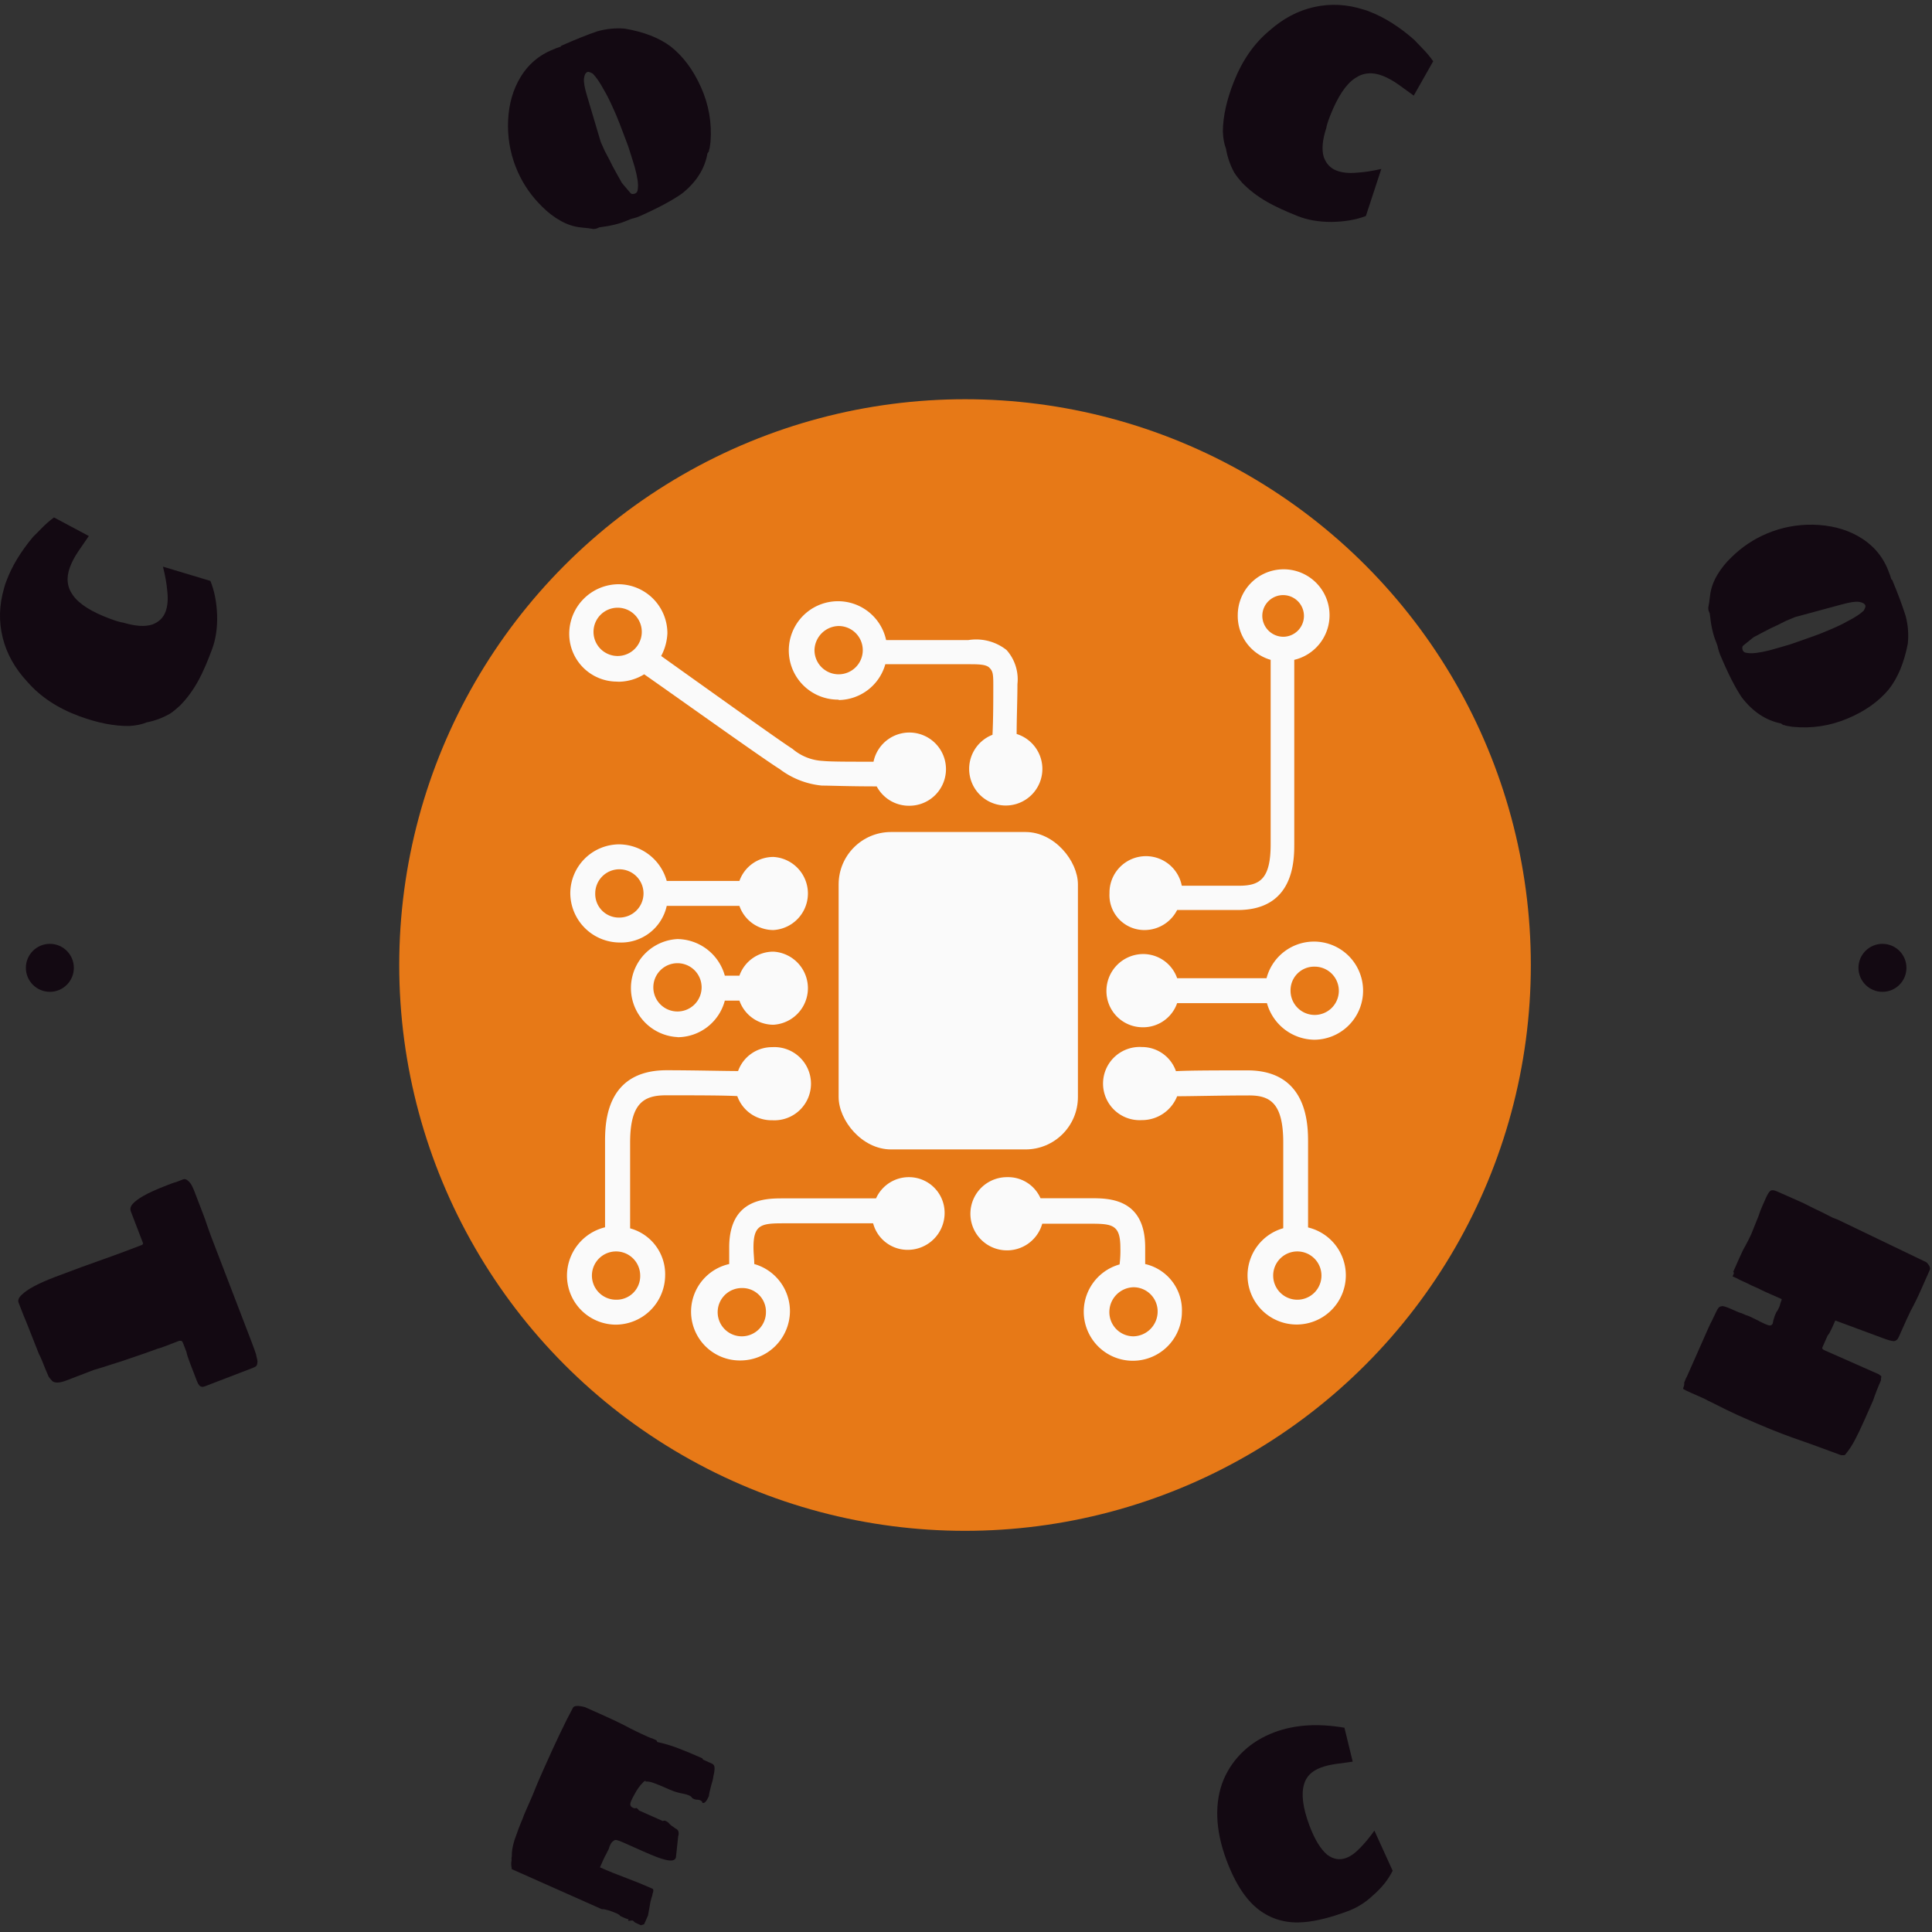 <svg xmlns="http://www.w3.org/2000/svg" version="1.1" xmlns:xlink="http://www.w3.org/1999/xlink" xmlns:svgjs="http://svgjs.dev/svgjs" width="1000" height="1000" viewBox="0 0 1000 1000"><rect x="0" y="0" width="1000" height="1000" fill="#333333" stroke="none"/><g transform="matrix(1,0,0,1,-0.5,-0.5)"><svg viewBox="0 0 280 280" data-background-color="#fafafa" preserveAspectRatio="xMidYMid meet" height="1000" width="1000" xmlns="http://www.w3.org/2000/svg" xmlns:xlink="http://www.w3.org/1999/xlink"><g id="tight-bounds" transform="matrix(1,0,0,1,0.14,0.14)"><svg viewBox="0 0 279.72 279.72" height="279.72" width="279.72"><g><svg viewBox="0 0 279.72 279.72" height="279.72" width="279.72"><g><svg viewBox="0 0 279.72 279.72" height="279.72" width="279.72"><g id="textblocktransform"><svg viewBox="0 0 279.72 279.72" height="279.72" width="279.72" id="textblock"><g><svg viewBox="0 0 279.72 279.72" height="279.72" width="279.72"><g transform="matrix(1,0,0,1,57.447,57.447)"><svg viewBox="0 0 164.827 164.827" height="164.827" width="164.827"><g><circle r="82" cx="82.413" cy="82.413" fill="#e77917" data-fill-palette-color="accent"></circle><svg xmlns="http://www.w3.org/2000/svg" viewBox="20 20.174 60.019 59.669" x="24.724" y="24.724" height="115.379" width="115.379" class="icon-kg-0" data-fill-palette-color="quaternary" id="kg-0"><g data-name="Calque 2" fill="#fafafa" data-fill-palette-color="quaternary"><path d="M23.82 23.07A1.82 1.82 0 1 1 22 24.88 1.82 1.82 0 0 1 23.82 23.07Zm0 5.58a3.73 3.73 0 0 0 2-0.56c2.07 1.44 9.08 6.45 10.21 7.14a6.25 6.25 0 0 0 3.19 1.25c0.63 0 2 0.06 4.13 0.06A2.75 2.75 0 0 0 45.8 38a2.76 2.76 0 1 0-2.69-3.32c-1.94 0-3.26 0-3.82-0.06A3.81 3.81 0 0 1 37 33.71c-1-0.63-7.64-5.39-9.9-7A4 4 0 0 0 27.57 25a3.7 3.7 0 0 0-3.7-3.7 3.74 3.74 0 0 0-3.7 3.7A3.6 3.6 0 0 0 23.82 28.64Z" fill="#fafafa" data-fill-palette-color="quaternary"></path><path d="M22.13 44.61a1.82 1.82 0 1 1 1.82 1.82A1.78 1.78 0 0 1 22.13 44.61Zm5.39 0.94H33a2.71 2.71 0 0 0 2.57 1.82 2.76 2.76 0 0 0 0-5.51A2.71 2.71 0 0 0 33 43.67H27.52a3.76 3.76 0 0 0-3.57-2.76 3.7 3.7 0 0 0-3.7 3.7 3.74 3.74 0 0 0 3.7 3.7A3.52 3.52 0 0 0 27.52 45.55Z" fill="#fafafa" data-fill-palette-color="quaternary"></path><path d="M28.33 49.87a1.82 1.82 0 1 1-1.82 1.82A1.82 1.82 0 0 1 28.33 49.87Zm0 5.58a3.7 3.7 0 0 0 3.57-2.76H33a2.72 2.72 0 0 0 2.57 1.82 2.76 2.76 0 0 0 0-5.51A2.71 2.71 0 0 0 33 50.81H31.9a3.76 3.76 0 0 0-3.57-2.76 3.7 3.7 0 0 0 0 7.39Z" fill="#fafafa" data-fill-palette-color="quaternary"></path><path d="M23.7 75.24a1.82 1.82 0 1 1 1.82-1.82A1.78 1.78 0 0 1 23.7 75.24Zm1.06-5.39V63.4c0-2.94 1-3.57 2.69-3.57 2.07 0 4.38 0 5.39 0.06a2.73 2.73 0 0 0 2.63 1.82 2.76 2.76 0 1 0 0-5.51A2.71 2.71 0 0 0 32.9 58c-1.06 0-3.38-0.06-5.39-0.06-4.64 0-4.64 4.07-4.64 5.45v6.39A3.76 3.76 0 0 0 20 73.42a3.7 3.7 0 0 0 3.7 3.7 3.74 3.74 0 0 0 3.7-3.7A3.58 3.58 0 0 0 24.76 69.86Z" fill="#fafafa" data-fill-palette-color="quaternary"></path><path d="M75.06 75.24a1.82 1.82 0 1 1 1.82-1.82A1.82 1.82 0 0 1 75.06 75.24Zm0.81-5.45V63.4c0-1.31 0-5.45-4.57-5.45-2.07 0-4.38 0-5.39 0.06a2.71 2.71 0 0 0-2.57-1.82 2.76 2.76 0 1 0 0 5.51A2.85 2.85 0 0 0 66 59.9c1.06 0 3.38-0.06 5.39-0.06C73 59.83 74 60.4 74 63.4v6.45a3.7 3.7 0 0 0 1 7.26 3.71 3.71 0 0 0 0.82-7.33Z" fill="#fafafa" data-fill-palette-color="quaternary"></path><path d="M72.42 23.69A1.57 1.57 0 1 1 74 25.26 1.59 1.59 0 0 1 72.42 23.69ZM63.59 47.37A2.76 2.76 0 0 0 66 45.86h4.57c4.26 0 4.26-3.76 4.26-5V27a3.46 3.46 0 1 0-4.26-3.38A3.44 3.44 0 0 0 73.05 27v13.9c0 2.63-0.82 3.13-2.38 3.13H66.35a2.75 2.75 0 0 0-5.45 0.56A2.63 2.63 0 0 0 63.59 47.37Z" fill="#fafafa" data-fill-palette-color="quaternary"></path><path d="M76.37 50.13a1.82 1.82 0 1 1-1.82 1.82A1.78 1.78 0 0 1 76.37 50.13Zm-13 4.57A2.71 2.71 0 0 0 66 52.88h6.77a3.76 3.76 0 0 0 3.57 2.76A3.7 3.7 0 1 0 72.74 51H66a2.71 2.71 0 0 0-2.57-1.82 2.78 2.78 0 0 0-2.76 2.76A2.73 2.73 0 0 0 63.4 54.7Z" fill="#fafafa" data-fill-palette-color="quaternary"></path><rect x="40.48" y="39.98" width="18.04" height="23.93" rx="3.95" ry="3.95" fill="#fafafa" data-fill-palette-color="quaternary"></rect><path d="M40.48 24.45a1.82 1.82 0 1 1-1.82 1.82A1.86 1.86 0 0 1 40.48 24.45Zm0 5.58A3.7 3.7 0 0 0 44 27.33h6.26c0.69 0 1.31 0 1.57 0.25s0.31 0.44 0.31 1.25c0 1.13 0 2.63-0.06 3.82a2.76 2.76 0 1 0 3.76 2.57 2.76 2.76 0 0 0-1.94-2.63c0-1.19 0.06-2.63 0.06-3.76a3.32 3.32 0 0 0-0.82-2.57 3.69 3.69 0 0 0-2.88-0.75h-6.2A3.71 3.71 0 1 0 40.48 30Z" fill="#fafafa" data-fill-palette-color="quaternary"></path><path d="M35 76.18a1.82 1.82 0 1 1-1.82-1.82A1.78 1.78 0 0 1 35 76.18ZM45.8 66A2.71 2.71 0 0 0 43.3 67.6h-7c-1.31 0-4.07 0-4.07 3.7v1.25a3.68 3.68 0 0 0 0.88 7.27 3.74 3.74 0 0 0 3.7-3.7 3.7 3.7 0 0 0-2.69-3.57c0-0.37-0.06-0.82-0.06-1.25 0-1.69 0.56-1.82 2.19-1.82h6.83a2.69 2.69 0 0 0 2.63 2 2.78 2.78 0 0 0 2.76-2.76A2.69 2.69 0 0 0 45.8 66Z" fill="#fafafa" data-fill-palette-color="quaternary"></path><path d="M62.71 78a1.82 1.82 0 0 1-1.82-1.82 1.87 1.87 0 0 1 1.82-1.88 1.82 1.82 0 0 1 1.82 1.82A1.87 1.87 0 0 1 62.71 78Zm0.88-5.45V71.29c0-3.7-2.76-3.7-4.07-3.7H55.7A2.67 2.67 0 0 0 53.2 66a2.76 2.76 0 1 0 2.63 3.51h3.7c1.63 0 2.19 0.12 2.19 1.82a8.09 8.09 0 0 1-0.06 1.25 3.7 3.7 0 1 0 4.7 3.57A3.57 3.57 0 0 0 63.59 72.55Z" fill="#fafafa" data-fill-palette-color="quaternary"></path></g></svg></g></svg></g><g><path d="M30.747 94.058c-0.668 1.808-1.306 3.282-1.914 4.422v0c-0.79 1.47-1.705 2.729-2.744 3.777v0c-0.14 0.136-0.356 0.326-0.649 0.57-0.295 0.251-0.565 0.455-0.811 0.612v0c-1.09 0.617-2.219 1.036-3.388 1.257v0c-0.668 0.286-1.508 0.459-2.52 0.52v0c-2.184 0.026-4.598-0.45-7.244-1.427v0c-3.114-1.15-5.609-2.799-7.485-4.946v0c-1.822-1.948-3.022-4.089-3.6-6.423-0.581-2.344-0.516-4.734 0.196-7.171v0l0.14-0.499 0.197-0.535c0.787-2.131 2.072-4.262 3.856-6.392v0c0.186-0.179 0.58-0.577 1.183-1.193 0.596-0.62 1.218-1.166 1.865-1.64v0l5.044 2.695-1.509 2.198c-0.539 0.79-0.95 1.568-1.233 2.334v0c-0.565 1.531-0.414 2.887 0.454 4.07v0c0.896 1.268 2.697 2.402 5.402 3.401v0c0.871 0.322 1.5 0.505 1.888 0.551v0c1.761 0.53 3.172 0.617 4.234 0.259v0c0.937-0.366 1.567-0.985 1.889-1.856v0c0.302-0.818 0.382-1.827 0.24-3.026v0c-0.085-1.029-0.293-2.192-0.622-3.492v0l6.873 2.066c0.588 1.432 0.915 3.105 0.981 5.018v0c0.042 1.815-0.199 3.432-0.723 4.85z" fill="#130912" data-fill-palette-color="primary"></path><path d="M92.726 31.326c-0.212 0.095-0.516 0.199-0.911 0.314v0c-0.209 0.032-0.513 0.136-0.911 0.314v0c-1.015 0.453-2.365 0.785-4.049 0.997v0l-0.28 0.125c-0.186 0.083-0.41 0.117-0.67 0.102v0c-0.081-0.026-0.168-0.04-0.263-0.044-0.097-0.011-0.217-0.03-0.361-0.059v0l-1.053-0.108c-0.997-0.094-1.981-0.41-2.952-0.947-0.974-0.544-1.866-1.224-2.677-2.041v0c-1.524-1.484-2.708-3.17-3.55-5.058v0c-0.937-2.1-1.414-4.31-1.431-6.628v0c-0.005-2.447 0.482-4.608 1.463-6.486v0c1.086-2.071 2.651-3.562 4.693-4.472v0c0.636-0.284 1.139-0.477 1.509-0.581v0c-0.023-0.051 0.007-0.096 0.091-0.133v0l0.115-0.051c1.863-0.831 3.552-1.507 5.067-2.029v0c1.336-0.372 2.664-0.503 3.985-0.391v0c2.756 0.465 4.973 1.325 6.648 2.58v0c1.813 1.425 3.283 3.399 4.409 5.923v0c1.126 2.524 1.584 5.158 1.375 7.9v0l-0.111 0.812c-0.038 0.209-0.069 0.32-0.095 0.332v0l-0.03 0.244-0.206 0.288c-0.384 2.212-1.597 4.139-3.637 5.781v0c-1.401 1.002-3.457 2.108-6.168 3.316zM92.068 28.039c0.238-0.106 0.359-0.334 0.366-0.683v0c0.106-0.625-0.042-1.675-0.447-3.151v0c-0.08-0.249-0.254-0.811-0.52-1.685-0.257-0.871-0.534-1.672-0.829-2.403v0c-0.696-1.854-1.138-2.992-1.327-3.416v0l-0.408-0.916-0.142-0.318c-0.427-0.957-0.837-1.764-1.23-2.42v0c-0.564-1.058-1.107-1.851-1.628-2.381v0c-0.387-0.212-0.645-0.29-0.773-0.233v0c-0.27 0.12-0.435 0.433-0.495 0.937v0c-0.057 0.511 0.083 1.326 0.421 2.446v0l2.006 6.752 0.357 0.8 0.232 0.52c0.579 1.074 0.946 1.784 1.1 2.131v0l0.507 0.93 0.683 1.22c0.095 0.212 0.207 0.385 0.336 0.52v0l1.091 1.281c0.074 0.098 0.184 0.145 0.329 0.142 0.139 0 0.262-0.025 0.371-0.073z" fill="#130912" data-fill-palette-color="primary"></path><path d="M188.082 31.322c-1.791-0.712-3.248-1.386-4.373-2.022v0c-1.45-0.826-2.686-1.772-3.709-2.836v0c-0.132-0.143-0.317-0.364-0.554-0.663-0.244-0.301-0.441-0.576-0.591-0.826v0c-0.59-1.105-0.981-2.244-1.174-3.418v0c-0.269-0.675-0.422-1.519-0.458-2.532v0c0.028-2.184 0.563-4.586 1.605-7.207v0c1.226-3.085 2.936-5.539 5.128-7.361v0c1.992-1.774 4.162-2.921 6.511-3.441 2.358-0.524 4.745-0.4 7.163 0.373v0l0.496 0.151 0.529 0.211c2.111 0.839 4.21 2.176 6.295 4.012v0c0.174 0.19 0.562 0.594 1.165 1.212 0.605 0.611 1.136 1.246 1.593 1.905v0l-2.818 4.976-2.161-1.563c-0.777-0.559-1.545-0.989-2.303-1.29v0c-1.516-0.603-2.876-0.485-4.079 0.354v0c-1.29 0.865-2.467 2.637-3.533 5.317v0c-0.343 0.863-0.542 1.487-0.597 1.874v0c-0.573 1.747-0.694 3.156-0.363 4.226v0c0.343 0.946 0.946 1.591 1.808 1.934v0c0.81 0.322 1.817 0.427 3.02 0.315v0c1.03-0.06 2.199-0.239 3.505-0.537v0l-2.234 6.82c-1.446 0.553-3.126 0.839-5.04 0.858v0c-1.815-0.003-3.426-0.283-4.831-0.842z" fill="#130912" data-fill-palette-color="primary"></path><path d="M249.27 94.824c-0.089-0.214-0.186-0.52-0.292-0.918v0c-0.027-0.21-0.124-0.516-0.291-0.919v0c-0.427-1.026-0.726-2.383-0.897-4.072v0l-0.118-0.283c-0.078-0.188-0.107-0.413-0.086-0.672v0c0.028-0.08 0.045-0.167 0.051-0.262 0.013-0.097 0.035-0.217 0.068-0.359v0l0.134-1.05c0.119-0.994 0.459-1.97 1.02-2.928 0.567-0.96 1.269-1.836 2.105-2.626v0c1.521-1.487 3.236-2.629 5.145-3.425v0c2.123-0.885 4.343-1.307 6.661-1.267v0c2.446 0.055 4.595 0.596 6.448 1.622v0c2.043 1.137 3.495 2.738 4.355 4.802v0c0.268 0.643 0.449 1.15 0.543 1.523v0c0.052-0.022 0.095 0.01 0.131 0.094v0l0.049 0.117c0.785 1.883 1.419 3.588 1.903 5.116v0c0.339 1.344 0.437 2.675 0.292 3.992v0c-0.533 2.744-1.447 4.938-2.742 6.583v0c-1.469 1.778-3.479 3.198-6.03 4.262v0c-2.551 1.063-5.195 1.456-7.932 1.18v0l-0.809-0.132c-0.208-0.043-0.318-0.077-0.329-0.103v0l-0.243-0.035-0.283-0.214c-2.202-0.439-4.098-1.698-5.689-3.778v0c-0.967-1.426-2.022-3.508-3.164-6.248zM252.573 94.248c0.1 0.24 0.325 0.368 0.673 0.382v0c0.622 0.122 1.676-0.001 3.161-0.369v0c0.251-0.074 0.817-0.234 1.698-0.478 0.877-0.236 1.684-0.492 2.422-0.77v0c1.87-0.65 3.02-1.064 3.448-1.243v0l0.925-0.385 0.322-0.134c0.967-0.403 1.784-0.793 2.45-1.17v0c1.071-0.538 1.878-1.061 2.42-1.568v0c0.222-0.382 0.306-0.638 0.252-0.768v0c-0.114-0.273-0.422-0.445-0.925-0.518v0c-0.509-0.07-1.328 0.05-2.455 0.361v0l-6.8 1.839-0.808 0.337-0.526 0.219c-1.088 0.552-1.807 0.902-2.158 1.048v0l-0.941 0.483-1.237 0.653c-0.214 0.089-0.39 0.197-0.528 0.323v0l-1.307 1.059c-0.1 0.072-0.15 0.18-0.15 0.326-0.003 0.139 0.018 0.263 0.064 0.373z" fill="#130912" data-fill-palette-color="primary"></path><path d="M2.704 188.823c-0.149-0.387 0.005-0.782 0.462-1.182v0c0.758-0.773 2.351-1.626 4.78-2.559v0c2.344-0.9 5.056-1.892 8.135-2.977v0c0.988-0.349 2.504-0.916 4.546-1.7v0l0.118-0.192-1.785-4.649c-0.139-0.361-0.048-0.724 0.272-1.088 0.326-0.366 0.833-0.745 1.519-1.136v0c0.781-0.458 1.956-0.988 3.525-1.591v0l0.581-0.223c0.282-0.108 0.511-0.181 0.685-0.218v0l0.63-0.242 0.374-0.144c0.171-0.066 0.35-0.04 0.538 0.076 0.19 0.123 0.358 0.284 0.503 0.485v0c0.187 0.252 0.388 0.657 0.602 1.216v0l1.221 3.181c0.267 0.696 0.458 1.233 0.574 1.61v0l0.554 1.562 5.793 15.088c0.418 1.09 0.679 1.807 0.781 2.152v0c0.02 0.15 0.065 0.356 0.135 0.615 0.07 0.26 0.084 0.465 0.044 0.616v0c-0.012 0.223-0.072 0.382-0.179 0.476-0.11 0.087-0.289 0.179-0.538 0.274v0l-6.914 2.655c-0.309 0.118-0.567 0.074-0.774-0.132v0c-0.125-0.148-0.24-0.36-0.346-0.636v0l-0.514-1.339-0.534-1.389c-0.247-0.643-0.405-1.144-0.474-1.502v0l-0.481-1.25c-0.098-0.256-0.208-0.376-0.33-0.36v0c-0.026 0.01-0.067 0.011-0.123 0.003-0.049-0.011-0.104-0.005-0.163 0.017v0l-0.62 0.238-1.428 0.549c-0.42 0.161-0.748 0.268-0.985 0.321v0c-0.808 0.31-2.602 0.935-5.382 1.875v0l-1.291 0.405c-1.198 0.392-2.07 0.663-2.615 0.812v0l-3.989 1.531c-0.945 0.363-1.619 0.395-2.019 0.098v0c-0.283-0.306-0.464-0.522-0.544-0.651v0l-0.444-1.038c-0.418-1.09-0.743-1.847-0.973-2.271v0l-1.726-4.377c-0.243-0.555-0.643-1.557-1.201-3.009z" fill="#130912" data-fill-palette-color="primary"></path><path d="M74.197 270.903c-0.051-0.023-0.066-0.095-0.043-0.215v0c-0.084-0.33-0.088-0.693-0.012-1.091v0c-0.024-0.172-0.012-0.379 0.034-0.62v0c-0.024-0.603 0.103-1.366 0.383-2.289v0c0.448-1.302 0.836-2.322 1.165-3.061v0c0.114-0.342 0.299-0.802 0.556-1.381v0l0.437-0.983c0.363-0.816 0.636-1.465 0.819-1.945v0c0.191-0.5 0.61-1.476 1.256-2.928v0c1.726-3.882 3.137-6.837 4.232-8.867v0c0.149-0.334 0.725-0.374 1.728-0.121v0l1.234 0.549 1.021 0.454c1.555 0.692 2.707 1.235 3.456 1.629v0c1.107 0.592 2.248 1.15 3.424 1.673v0c0.276 0.123 0.488 0.201 0.634 0.236v0l0.617 0.274 0.129 0.254c0.985 0.207 1.968 0.498 2.949 0.872 0.983 0.368 2.159 0.856 3.528 1.465v0c0.058 0.026 0.107 0.098 0.147 0.216v0l1.311 0.583c0.218 0.097 0.338 0.296 0.357 0.598 0.011 0.305-0.045 0.707-0.167 1.207v0c-0.048 0.402-0.162 0.875-0.342 1.418v0c-0.194 0.73-0.297 1.222-0.311 1.478v0c-0.343 0.771-0.653 1.095-0.929 0.972v0c-0.026-0.011-0.046-0.07-0.06-0.176v0l-0.142-0.121c-0.13-0.089-0.288-0.14-0.475-0.154v0c-0.204 0.009-0.403-0.029-0.595-0.114v0c-0.161-0.071-0.277-0.173-0.349-0.306v0c-0.044-0.058-0.159-0.128-0.345-0.211v0c-0.251-0.111-0.558-0.198-0.924-0.26v0c-0.124-0.016-0.354-0.069-0.691-0.158-0.341-0.082-0.713-0.213-1.119-0.393v0c-1.176-0.523-2.036-0.875-2.579-1.055v0c-0.313-0.109-0.64-0.154-0.979-0.135v0l0.039-0.087c-0.109-0.049-0.264 0.048-0.464 0.29v0c-0.399 0.377-0.81 0.964-1.233 1.761v0c-0.134 0.233-0.269 0.5-0.403 0.802v0c-0.131 0.296-0.173 0.519-0.126 0.672 0.048 0.152 0.181 0.277 0.4 0.374v0c0.161 0.071 0.32 0.077 0.477 0.016v0c0.058 0.026 0.121 0.073 0.191 0.142 0.066 0.06 0.116 0.129 0.151 0.206v0l3.489 1.552c0.049-0.04 0.104-0.061 0.168-0.064 0.072-0.006 0.134 0.002 0.185 0.024v0c0.276 0.123 0.463 0.256 0.561 0.4v0c0.13 0.158 0.421 0.387 0.872 0.688v0c0.276 0.123 0.433 0.289 0.471 0.498v0c0.049 0.253 0.037 0.463-0.038 0.63v0l-0.332 3.085c-0.117 0.471-0.657 0.578-1.62 0.319v0c-0.569-0.122-1.593-0.512-3.071-1.17v0l-1.764-0.784-1.224-0.544c-0.386-0.171-0.683-0.281-0.893-0.328-0.204-0.044-0.371 0.004-0.504 0.145v0c-0.169 0.086-0.321 0.281-0.455 0.583v0l-0.073 0.164c-0.06 0.135-0.09 0.237-0.09 0.306v0l-0.437 0.879c-0.111 0.181-0.253 0.465-0.425 0.851v0l-0.18 0.405-0.167 0.375-0.107 0.241c1.227 0.546 2.502 1.063 3.825 1.551v0c1.294 0.483 2.555 0.997 3.782 1.544v0c0.084 0.037 0.127 0.13 0.13 0.277-0.003 0.145-0.04 0.298-0.111 0.458v0c-0.016 0.193-0.068 0.386-0.153 0.579v0c-0.131 0.434-0.221 0.852-0.27 1.254v0l-0.238 1.314-0.364 0.82-0.056 0.125-0.145 0.328-0.457 0.143-0.289-0.128-0.125-0.056c-0.296-0.131-0.479-0.229-0.552-0.292v0c-0.058-0.095-0.141-0.167-0.251-0.215v0c-0.063 0.003-0.162 0.009-0.296 0.018-0.132 0.003-0.253 0.015-0.362 0.036v0l0.09-0.203-0.509-0.18-0.617-0.274c-0.109-0.049-0.18-0.115-0.212-0.199v0l-0.311-0.184c-1.009-0.449-1.762-0.668-2.259-0.658v0z" fill="#130912" data-fill-palette-color="primary"></path><path d="M195.345 276.977c-2.472 0.919-4.589 1.451-6.352 1.596v0c-2.347 0.205-4.425-0.317-6.232-1.566v0c-2.017-1.388-3.692-3.876-5.026-7.461v0c-0.814-2.189-1.253-4.269-1.319-6.241-0.059-1.974 0.248-3.773 0.92-5.396v0c0.684-1.59 1.653-2.971 2.906-4.142 1.259-1.174 2.759-2.084 4.5-2.731v0c2.914-1.083 6.282-1.297 10.105-0.64v0l1.197 4.913-1.037 0.149c-0.122 0.015-0.594 0.078-1.415 0.188-0.819 0.117-1.539 0.291-2.159 0.522v0c-1.318 0.49-2.134 1.304-2.446 2.44v0c-0.42 1.432-0.166 3.397 0.763 5.896v0c0.76 2.044 1.627 3.477 2.601 4.3v0c0.884 0.662 1.804 0.815 2.759 0.46v0c0.672-0.25 1.374-0.766 2.104-1.548v0c0.713-0.745 1.371-1.549 1.973-2.411v0l2.646 5.815c-0.639 1.288-1.575 2.465-2.806 3.531v0c-1.084 1.041-2.311 1.816-3.682 2.326z" fill="#130912" data-fill-palette-color="primary"></path><path d="M270.19 205.842c-0.509 1.151-0.965 2.103-1.366 2.856-0.396 0.756-0.842 1.435-1.34 2.038v0c-0.048 0.109-0.145 0.163-0.29 0.16-0.148 0.004-0.256 0.006-0.325 0.006v0c-0.146-0.034-0.316-0.094-0.509-0.179v0c-2.84-1.056-5.055-1.854-6.646-2.396v0c-1.867-0.664-4.155-1.595-6.863-2.792v0l-1.023-0.452-1.546-0.73-1.805-0.902-1.015-0.495c-0.175-0.108-0.469-0.253-0.88-0.435v0l-1.563-0.691c-0.521-0.23-0.856-0.394-1.006-0.491v0c-0.084-0.037-0.101-0.11-0.053-0.219v0c0.111-0.251 0.153-0.494 0.126-0.729v0c0.037-0.084 0.089-0.218 0.156-0.404 0.064-0.179 0.14-0.334 0.228-0.464v0l0.597-1.351 0.965-2.181 0.524-1.187 1.016-2.296c0.219-0.495 0.395-0.859 0.529-1.093v0l0.584-1.218c0.134-0.302 0.256-0.518 0.367-0.645 0.104-0.131 0.242-0.208 0.414-0.232v0c0.121-0.047 0.312-0.027 0.574 0.058 0.256 0.082 0.535 0.19 0.837 0.324v0l0.328 0.145 0.569 0.251c0.277 0.122 0.477 0.192 0.601 0.208v0l0.405 0.179 0.289 0.128c0.121 0.023 0.265 0.071 0.432 0.145v0l1.209 0.58c0.262 0.154 0.654 0.347 1.175 0.578v0c0.296 0.131 0.511 0.191 0.646 0.182v0c0.178-0.021 0.303-0.112 0.374-0.273v0c0.026-0.058 0.058-0.209 0.097-0.454v0c0.034-0.077 0.07-0.192 0.107-0.345 0.034-0.146 0.088-0.303 0.161-0.47v0l0.18-0.405c0.111-0.112 0.246-0.349 0.405-0.709v0c0.06-0.135 0.104-0.269 0.132-0.403 0.028-0.134 0.067-0.255 0.115-0.365v0c0.111-0.251 0.137-0.389 0.08-0.414v0l-1.679-0.743-0.618-0.273c-0.412-0.182-0.734-0.34-0.967-0.474v0l-1.148-0.507c-0.265-0.148-0.642-0.33-1.131-0.546v0c-0.47-0.208-0.779-0.36-0.928-0.457v0l-0.618-0.273 0.055-0.126 0.09-0.202c0.074-0.167 0.056-0.275-0.053-0.324v0l0.87-1.968c0.364-0.823 0.663-1.429 0.896-1.818v0c0.371-0.682 0.653-1.242 0.847-1.679v0l1.056-2.625c0.131-0.434 0.33-0.954 0.597-1.558v0l0.469-1.062c0.242-0.547 0.46-0.892 0.655-1.037 0.195-0.145 0.511-0.12 0.948 0.073v0l3.242 1.434c0.547 0.242 0.978 0.448 1.295 0.619v0l0.963 0.483c0.437 0.193 1.085 0.511 1.944 0.952v0l0.677 0.345 0.674 0.252 12.832 6.17c0.077 0.034 0.219 0.193 0.424 0.476v0c0.145 0.264 0.182 0.476 0.111 0.637v0l-1.271 2.875c-0.472 1.068-0.98 2.104-1.525 3.109v0c-0.327 0.67-0.794 1.691-1.4 3.061v0l-0.307 0.695c-0.171 0.386-0.424 0.585-0.76 0.598v0c-0.402-0.047-0.895-0.184-1.479-0.412v0l-6.957-2.58-0.179 0.406c-0.29 0.656-0.515 1.13-0.674 1.42v0c-0.18 0.251-0.27 0.377-0.271 0.377v0l-0.742 1.679c-0.048 0.109-0.036 0.195 0.036 0.258 0.069 0.069 0.149 0.124 0.239 0.163 0.096 0.043 0.174 0.077 0.232 0.103v0l6.812 3.011 0.781 0.346c0.084 0.037 0.152 0.083 0.205 0.137 0.059 0.057 0.115 0.097 0.166 0.119v0c0.072 0.063 0.084 0.149 0.036 0.258v0c-0.014 0.032-0.02 0.08-0.017 0.143 0.007 0.072 0.006 0.152-0.002 0.241v0c-0.449 1.016-0.831 1.993-1.146 2.931v0z" fill="#130912" data-fill-palette-color="primary"></path><path d="M3.749 140.266c0-1.92 1.557-3.477 3.478-3.477 1.92 0 3.477 1.557 3.477 3.477 0 1.92-1.557 3.477-3.477 3.477-1.92 0-3.477-1.557-3.478-3.477z" fill="#130912" data-fill-palette-color="primary"></path><path d="M269.342 140.266c0-1.92 1.557-3.477 3.478-3.477 1.92 0 3.477 1.557 3.477 3.477 0 1.92-1.557 3.477-3.477 3.477-1.92 0-3.477-1.557-3.478-3.477z" fill="#130912" data-fill-palette-color="primary"></path></g></svg></g></svg></g></svg></g></svg></g><defs></defs></svg><rect width="279.72" height="279.72" fill="none" stroke="none" visibility="hidden"></rect></g></svg></g></svg>